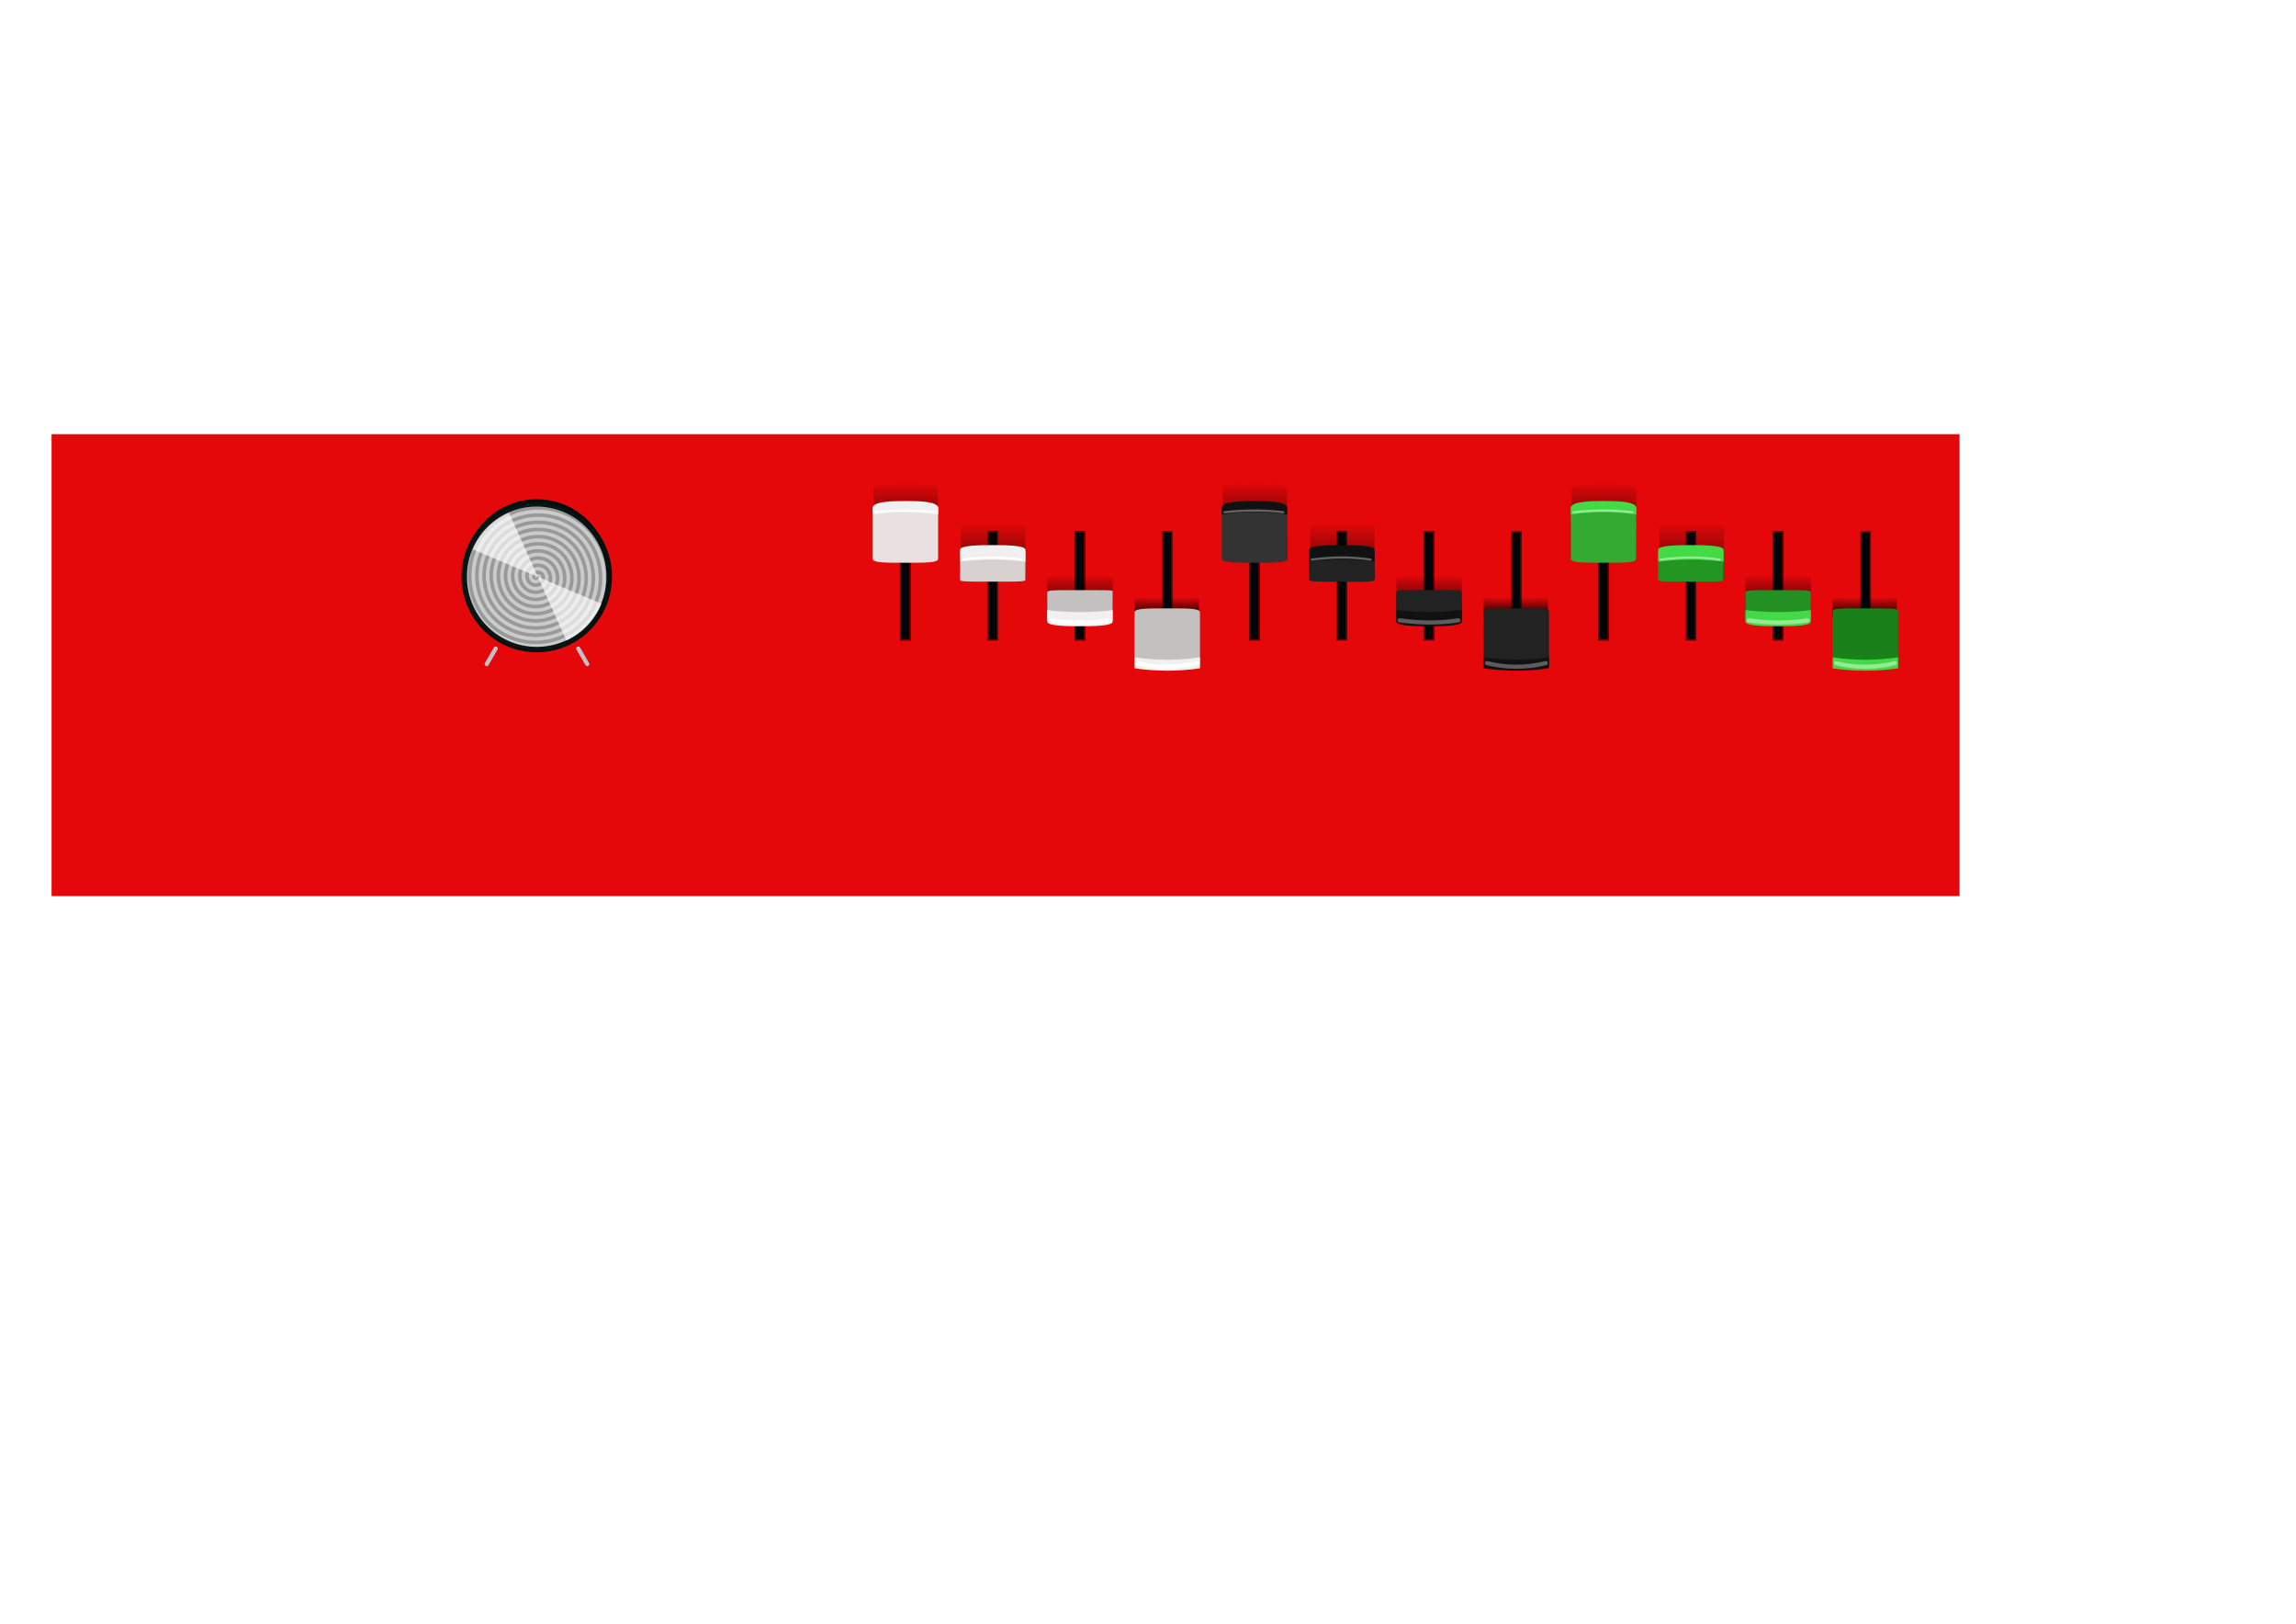 <?xml version="1.0" encoding="UTF-8" standalone="no"?>
<!-- Created with Inkscape (http://www.inkscape.org/) -->

<svg
   xmlns:dc="http://purl.org/dc/elements/1.1/"
   xmlns:cc="http://creativecommons.org/ns#"
   xmlns:rdf="http://www.w3.org/1999/02/22-rdf-syntax-ns#"
   xmlns:svg="http://www.w3.org/2000/svg"
   xmlns="http://www.w3.org/2000/svg"
   xmlns:xlink="http://www.w3.org/1999/xlink"
   xmlns:sodipodi="http://sodipodi.sourceforge.net/DTD/sodipodi-0.dtd"
   xmlns:inkscape="http://www.inkscape.org/namespaces/inkscape"
   width="1052.362"
   height="744.094"
   id="svg2"
   version="1.1"
   inkscape:version="0.47pre4 r22446"
   sodipodi:docname="yc20-ui.svg"
   style="display:inline">
  <defs
     id="defs4">
    <linearGradient
       id="linearGradient5118">
      <stop
         id="stop5120"
         offset="0"
         style="stop-color:#000000;stop-opacity:0;" />
      <stop
         id="stop5122"
         offset="1"
         style="stop-color:#000000;stop-opacity:1;" />
    </linearGradient>
    <linearGradient
       id="linearGradient5064">
      <stop
         id="stop5066"
         offset="0"
         style="stop-color:#000000;stop-opacity:1;" />
      <stop
         style="stop-color:#000000;stop-opacity:0.498;"
         offset="0.25"
         id="stop5070" />
      <stop
         id="stop5068"
         offset="1"
         style="stop-color:#000000;stop-opacity:0;" />
    </linearGradient>
    <linearGradient
       inkscape:collect="always"
       id="linearGradient4926">
      <stop
         style="stop-color:#000000;stop-opacity:1;"
         offset="0"
         id="stop4928" />
      <stop
         style="stop-color:#000000;stop-opacity:0;"
         offset="1"
         id="stop4930" />
    </linearGradient>
    <linearGradient
       inkscape:collect="always"
       id="linearGradient4918">
      <stop
         style="stop-color:#000000;stop-opacity:0"
         offset="0"
         id="stop4920" />
      <stop
         style="stop-color:#000000;stop-opacity:0;"
         offset="1"
         id="stop4922" />
    </linearGradient>
    <inkscape:perspective
       sodipodi:type="inkscape:persp3d"
       inkscape:vp_x="0 : 526.18109 : 1"
       inkscape:vp_y="0 : 1000 : 0"
       inkscape:vp_z="744.09448 : 526.18109 : 1"
       inkscape:persp3d-origin="372.04724 : 350.78739 : 1"
       id="perspective10" />
    <inkscape:perspective
       id="perspective3743"
       inkscape:persp3d-origin="0.5 : 0.33333333 : 1"
       inkscape:vp_z="1 : 0.5 : 1"
       inkscape:vp_y="0 : 1000 : 0"
       inkscape:vp_x="0 : 0.5 : 1"
       sodipodi:type="inkscape:persp3d" />
    <inkscape:perspective
       id="perspective3770"
       inkscape:persp3d-origin="0.5 : 0.33333333 : 1"
       inkscape:vp_z="1 : 0.5 : 1"
       inkscape:vp_y="0 : 1000 : 0"
       inkscape:vp_x="0 : 0.5 : 1"
       sodipodi:type="inkscape:persp3d" />
    <inkscape:perspective
       id="perspective3824"
       inkscape:persp3d-origin="0.5 : 0.33333333 : 1"
       inkscape:vp_z="1 : 0.5 : 1"
       inkscape:vp_y="0 : 1000 : 0"
       inkscape:vp_x="0 : 0.5 : 1"
       sodipodi:type="inkscape:persp3d" />
    <inkscape:perspective
       id="perspective3866"
       inkscape:persp3d-origin="0.5 : 0.33333333 : 1"
       inkscape:vp_z="1 : 0.5 : 1"
       inkscape:vp_y="0 : 1000 : 0"
       inkscape:vp_x="0 : 0.5 : 1"
       sodipodi:type="inkscape:persp3d" />
    <inkscape:perspective
       id="perspective3894"
       inkscape:persp3d-origin="0.5 : 0.33333333 : 1"
       inkscape:vp_z="1 : 0.5 : 1"
       inkscape:vp_y="0 : 1000 : 0"
       inkscape:vp_x="0 : 0.5 : 1"
       sodipodi:type="inkscape:persp3d" />
    <inkscape:perspective
       id="perspective3654"
       inkscape:persp3d-origin="0.5 : 0.33333333 : 1"
       inkscape:vp_z="1 : 0.5 : 1"
       inkscape:vp_y="0 : 1000 : 0"
       inkscape:vp_x="0 : 0.5 : 1"
       sodipodi:type="inkscape:persp3d" />
    <inkscape:perspective
       id="perspective3676"
       inkscape:persp3d-origin="0.5 : 0.33333333 : 1"
       inkscape:vp_z="1 : 0.5 : 1"
       inkscape:vp_y="0 : 1000 : 0"
       inkscape:vp_x="0 : 0.5 : 1"
       sodipodi:type="inkscape:persp3d" />
    <inkscape:perspective
       id="perspective3698"
       inkscape:persp3d-origin="0.5 : 0.33333333 : 1"
       inkscape:vp_z="1 : 0.5 : 1"
       inkscape:vp_y="0 : 1000 : 0"
       inkscape:vp_x="0 : 0.5 : 1"
       sodipodi:type="inkscape:persp3d" />
    <inkscape:perspective
       id="perspective3726"
       inkscape:persp3d-origin="0.5 : 0.33333333 : 1"
       inkscape:vp_z="1 : 0.5 : 1"
       inkscape:vp_y="0 : 1000 : 0"
       inkscape:vp_x="0 : 0.5 : 1"
       sodipodi:type="inkscape:persp3d" />
    <inkscape:perspective
       id="perspective3795"
       inkscape:persp3d-origin="0.5 : 0.33333333 : 1"
       inkscape:vp_z="1 : 0.5 : 1"
       inkscape:vp_y="0 : 1000 : 0"
       inkscape:vp_x="0 : 0.5 : 1"
       sodipodi:type="inkscape:persp3d" />
    <inkscape:perspective
       id="perspective3865"
       inkscape:persp3d-origin="0.5 : 0.33333333 : 1"
       inkscape:vp_z="1 : 0.5 : 1"
       inkscape:vp_y="0 : 1000 : 0"
       inkscape:vp_x="0 : 0.5 : 1"
       sodipodi:type="inkscape:persp3d" />
    <inkscape:perspective
       id="perspective3934"
       inkscape:persp3d-origin="0.5 : 0.33333333 : 1"
       inkscape:vp_z="1 : 0.5 : 1"
       inkscape:vp_y="0 : 1000 : 0"
       inkscape:vp_x="0 : 0.5 : 1"
       sodipodi:type="inkscape:persp3d" />
    <inkscape:perspective
       id="perspective4044"
       inkscape:persp3d-origin="0.5 : 0.33333333 : 1"
       inkscape:vp_z="1 : 0.5 : 1"
       inkscape:vp_y="0 : 1000 : 0"
       inkscape:vp_x="0 : 0.5 : 1"
       sodipodi:type="inkscape:persp3d" />
    <inkscape:perspective
       id="perspective4091"
       inkscape:persp3d-origin="0.5 : 0.33333333 : 1"
       inkscape:vp_z="1 : 0.5 : 1"
       inkscape:vp_y="0 : 1000 : 0"
       inkscape:vp_x="0 : 0.5 : 1"
       sodipodi:type="inkscape:persp3d" />
    <inkscape:perspective
       id="perspective4143"
       inkscape:persp3d-origin="0.5 : 0.33333333 : 1"
       inkscape:vp_z="1 : 0.5 : 1"
       inkscape:vp_y="0 : 1000 : 0"
       inkscape:vp_x="0 : 0.5 : 1"
       sodipodi:type="inkscape:persp3d" />
    <inkscape:perspective
       id="perspective4165"
       inkscape:persp3d-origin="0.5 : 0.33333333 : 1"
       inkscape:vp_z="1 : 0.5 : 1"
       inkscape:vp_y="0 : 1000 : 0"
       inkscape:vp_x="0 : 0.5 : 1"
       sodipodi:type="inkscape:persp3d" />
    <inkscape:perspective
       id="perspective4187"
       inkscape:persp3d-origin="0.5 : 0.33333333 : 1"
       inkscape:vp_z="1 : 0.5 : 1"
       inkscape:vp_y="0 : 1000 : 0"
       inkscape:vp_x="0 : 0.5 : 1"
       sodipodi:type="inkscape:persp3d" />
    <inkscape:perspective
       id="perspective4209"
       inkscape:persp3d-origin="0.5 : 0.33333333 : 1"
       inkscape:vp_z="1 : 0.5 : 1"
       inkscape:vp_y="0 : 1000 : 0"
       inkscape:vp_x="0 : 0.5 : 1"
       sodipodi:type="inkscape:persp3d" />
    <inkscape:perspective
       id="perspective4233"
       inkscape:persp3d-origin="0.5 : 0.33333333 : 1"
       inkscape:vp_z="1 : 0.5 : 1"
       inkscape:vp_y="0 : 1000 : 0"
       inkscape:vp_x="0 : 0.5 : 1"
       sodipodi:type="inkscape:persp3d" />
    <inkscape:perspective
       id="perspective4255"
       inkscape:persp3d-origin="0.5 : 0.33333333 : 1"
       inkscape:vp_z="1 : 0.5 : 1"
       inkscape:vp_y="0 : 1000 : 0"
       inkscape:vp_x="0 : 0.5 : 1"
       sodipodi:type="inkscape:persp3d" />
    <inkscape:perspective
       id="perspective4277"
       inkscape:persp3d-origin="0.5 : 0.33333333 : 1"
       inkscape:vp_z="1 : 0.5 : 1"
       inkscape:vp_y="0 : 1000 : 0"
       inkscape:vp_x="0 : 0.5 : 1"
       sodipodi:type="inkscape:persp3d" />
    <inkscape:perspective
       id="perspective4299"
       inkscape:persp3d-origin="0.5 : 0.33333333 : 1"
       inkscape:vp_z="1 : 0.5 : 1"
       inkscape:vp_y="0 : 1000 : 0"
       inkscape:vp_x="0 : 0.5 : 1"
       sodipodi:type="inkscape:persp3d" />
    <inkscape:perspective
       id="perspective4321"
       inkscape:persp3d-origin="0.5 : 0.33333333 : 1"
       inkscape:vp_z="1 : 0.5 : 1"
       inkscape:vp_y="0 : 1000 : 0"
       inkscape:vp_x="0 : 0.5 : 1"
       sodipodi:type="inkscape:persp3d" />
    <inkscape:perspective
       id="perspective4343"
       inkscape:persp3d-origin="0.5 : 0.33333333 : 1"
       inkscape:vp_z="1 : 0.5 : 1"
       inkscape:vp_y="0 : 1000 : 0"
       inkscape:vp_x="0 : 0.5 : 1"
       sodipodi:type="inkscape:persp3d" />
    <inkscape:perspective
       id="perspective4365"
       inkscape:persp3d-origin="0.5 : 0.33333333 : 1"
       inkscape:vp_z="1 : 0.5 : 1"
       inkscape:vp_y="0 : 1000 : 0"
       inkscape:vp_x="0 : 0.5 : 1"
       sodipodi:type="inkscape:persp3d" />
    <inkscape:perspective
       id="perspective4387"
       inkscape:persp3d-origin="0.5 : 0.33333333 : 1"
       inkscape:vp_z="1 : 0.5 : 1"
       inkscape:vp_y="0 : 1000 : 0"
       inkscape:vp_x="0 : 0.5 : 1"
       sodipodi:type="inkscape:persp3d" />
    <filter
       inkscape:collect="always"
       id="filter3706"
       color-interpolation-filters="sRGB">
      <feGaussianBlur
         inkscape:collect="always"
         stdDeviation="2.315"
         id="feGaussianBlur3708" />
    </filter>
    <inkscape:perspective
       id="perspective3718"
       inkscape:persp3d-origin="0.5 : 0.33333333 : 1"
       inkscape:vp_z="1 : 0.5 : 1"
       inkscape:vp_y="0 : 1000 : 0"
       inkscape:vp_x="0 : 0.5 : 1"
       sodipodi:type="inkscape:persp3d" />
    <clipPath
       clipPathUnits="userSpaceOnUse"
       id="clipPath3740">
      <path
         transform="matrix(0.962,0,0,0.945,-25.869,-20.599)"
         d="m 323.571,305.932 a 36.786,37.448 0 1 1 -73.571,0 36.786,37.448 0 1 1 73.571,0 z"
         sodipodi:ry="37.447857"
         sodipodi:rx="36.785713"
         sodipodi:cy="305.93234"
         sodipodi:cx="286.78571"
         id="path3742"
         style="fill:#cccbcb;fill-opacity:1;stroke:none;display:inline"
         sodipodi:type="arc" />
    </clipPath>
    <inkscape:perspective
       id="perspective4893"
       inkscape:persp3d-origin="0.5 : 0.33333333 : 1"
       inkscape:vp_z="1 : 0.5 : 1"
       inkscape:vp_y="0 : 1000 : 0"
       inkscape:vp_x="0 : 0.5 : 1"
       sodipodi:type="inkscape:persp3d" />
    <linearGradient
       inkscape:collect="always"
       xlink:href="#linearGradient4918"
       id="linearGradient4924"
       x1="407.96"
       y1="258.388"
       x2="416.863"
       y2="229.094"
       gradientUnits="userSpaceOnUse" />
    <linearGradient
       inkscape:collect="always"
       xlink:href="#linearGradient4926"
       id="linearGradient4932"
       x1="407.96"
       y1="258.388"
       x2="416.863"
       y2="229.094"
       gradientUnits="userSpaceOnUse" />
    <inkscape:perspective
       id="perspective4956"
       inkscape:persp3d-origin="0.5 : 0.33333333 : 1"
       inkscape:vp_z="1 : 0.5 : 1"
       inkscape:vp_y="0 : 1000 : 0"
       inkscape:vp_x="0 : 0.5 : 1"
       sodipodi:type="inkscape:persp3d" />
    <linearGradient
       inkscape:collect="always"
       xlink:href="#linearGradient4936-8"
       id="linearGradient4944-9"
       x1="415"
       y1="257.075"
       x2="415"
       y2="223.849"
       gradientUnits="userSpaceOnUse" />
    <linearGradient
       inkscape:collect="always"
       id="linearGradient4936-8">
      <stop
         style="stop-color:#000000;stop-opacity:1;"
         offset="0"
         id="stop4938-6" />
      <stop
         style="stop-color:#000000;stop-opacity:0;"
         offset="1"
         id="stop4940-9" />
    </linearGradient>
    <inkscape:perspective
       id="perspective4996"
       inkscape:persp3d-origin="0.5 : 0.33333333 : 1"
       inkscape:vp_z="1 : 0.5 : 1"
       inkscape:vp_y="0 : 1000 : 0"
       inkscape:vp_x="0 : 0.5 : 1"
       sodipodi:type="inkscape:persp3d" />
    <linearGradient
       gradientTransform="matrix(1.001,0,0,0.749,39.357,71.765)"
       y2="223.849"
       x2="415"
       y1="257.075"
       x1="415"
       gradientUnits="userSpaceOnUse"
       id="linearGradient4965-1"
       xlink:href="#linearGradient4936-8-2"
       inkscape:collect="always" />
    <linearGradient
       inkscape:collect="always"
       id="linearGradient4936-8-2">
      <stop
         style="stop-color:#000000;stop-opacity:1;"
         offset="0"
         id="stop4938-6-6" />
      <stop
         style="stop-color:#000000;stop-opacity:0;"
         offset="1"
         id="stop4940-9-6" />
    </linearGradient>
    <inkscape:perspective
       id="perspective5034"
       inkscape:persp3d-origin="0.5 : 0.33333333 : 1"
       inkscape:vp_z="1 : 0.5 : 1"
       inkscape:vp_y="0 : 1000 : 0"
       inkscape:vp_x="0 : 0.5 : 1"
       sodipodi:type="inkscape:persp3d" />
    <linearGradient
       y2="223.849"
       x2="415"
       y1="257.075"
       x1="415"
       gradientTransform="matrix(1.001,0,0,0.563,79.382,139.067)"
       gradientUnits="userSpaceOnUse"
       id="linearGradient5005-0"
       xlink:href="#linearGradient4936-8-2-1"
       inkscape:collect="always" />
    <linearGradient
       inkscape:collect="always"
       id="linearGradient4936-8-2-1">
      <stop
         style="stop-color:#000000;stop-opacity:1;"
         offset="0"
         id="stop4938-6-6-1" />
      <stop
         style="stop-color:#000000;stop-opacity:0;"
         offset="1"
         id="stop4940-9-6-2" />
    </linearGradient>
    <linearGradient
       y2="223.849"
       x2="415"
       y1="257.075"
       x1="415"
       gradientTransform="matrix(1,0,0,0.563,120,148.073)"
       gradientUnits="userSpaceOnUse"
       id="linearGradient5043"
       xlink:href="#linearGradient4936-8-2-1"
       inkscape:collect="always" />
    <inkscape:perspective
       id="perspective5088"
       inkscape:persp3d-origin="0.5 : 0.33333333 : 1"
       inkscape:vp_z="1 : 0.5 : 1"
       inkscape:vp_y="0 : 1000 : 0"
       inkscape:vp_x="0 : 0.5 : 1"
       sodipodi:type="inkscape:persp3d" />
    <linearGradient
       inkscape:collect="always"
       xlink:href="#linearGradient4936-1"
       id="linearGradient4944-6"
       x1="415"
       y1="257.075"
       x2="415"
       y2="223.849"
       gradientUnits="userSpaceOnUse"
       gradientTransform="matrix(1,0,0,1.075,0,-19.343)" />
    <linearGradient
       inkscape:collect="always"
       id="linearGradient4936-1">
      <stop
         style="stop-color:#000000;stop-opacity:1;"
         offset="0"
         id="stop4938-2" />
      <stop
         style="stop-color:#000000;stop-opacity:0;"
         offset="1"
         id="stop4940-8" />
    </linearGradient>
    <linearGradient
       y2="240.462"
       x2="415"
       y1="240.462"
       x1="431"
       gradientTransform="matrix(1,0,0,1.075,0,-19.343)"
       gradientUnits="userSpaceOnUse"
       id="linearGradient5097"
       xlink:href="#linearGradient5118"
       inkscape:collect="always"
       spreadMethod="reflect" />
    <linearGradient
       inkscape:collect="always"
       xlink:href="#linearGradient5118"
       id="linearGradient5138"
       gradientUnits="userSpaceOnUse"
       gradientTransform="matrix(1,0,0,1.075,-35.179,-9.432)"
       spreadMethod="reflect"
       x1="431"
       y1="240.462"
       x2="415"
       y2="240.462" />
    <filter
       inkscape:collect="always"
       id="filter5222">
      <feGaussianBlur
         inkscape:collect="always"
         stdDeviation="0.426"
         id="feGaussianBlur5224" />
    </filter>
    <inkscape:perspective
       id="perspective5234"
       inkscape:persp3d-origin="0.5 : 0.33333333 : 1"
       inkscape:vp_z="1 : 0.5 : 1"
       inkscape:vp_y="0 : 1000 : 0"
       inkscape:vp_x="0 : 0.5 : 1"
       sodipodi:type="inkscape:persp3d" />
    <linearGradient
       inkscape:collect="always"
       xlink:href="#linearGradient4936-5"
       id="linearGradient4944-1"
       x1="415"
       y1="257.075"
       x2="415"
       y2="223.849"
       gradientUnits="userSpaceOnUse"
       gradientTransform="matrix(1,0,0,1.075,0,-19.343)" />
    <linearGradient
       inkscape:collect="always"
       id="linearGradient4936-5">
      <stop
         style="stop-color:#000000;stop-opacity:1;"
         offset="0"
         id="stop4938-27" />
      <stop
         style="stop-color:#000000;stop-opacity:0;"
         offset="1"
         id="stop4940-83" />
    </linearGradient>
    <filter
       color-interpolation-filters="sRGB"
       inkscape:collect="always"
       id="filter5210-6">
      <feGaussianBlur
         inkscape:collect="always"
         stdDeviation="0.575"
         id="feGaussianBlur5212-3" />
    </filter>
    <linearGradient
       gradientTransform="matrix(1,0,0,0.749,200,71.765)"
       y2="223.849"
       x2="415"
       y1="257.075"
       x1="415"
       gradientUnits="userSpaceOnUse"
       id="linearGradient4965-13"
       xlink:href="#linearGradient5064-2"
       inkscape:collect="always" />
    <linearGradient
       id="linearGradient5064-2">
      <stop
         id="stop5066-0"
         offset="0"
         style="stop-color:#000000;stop-opacity:1;" />
      <stop
         style="stop-color:#000000;stop-opacity:0.498;"
         offset="0.25"
         id="stop5070-2" />
      <stop
         id="stop5068-4"
         offset="1"
         style="stop-color:#000000;stop-opacity:0;" />
    </linearGradient>
    <filter
       color-interpolation-filters="sRGB"
       inkscape:collect="always"
       id="filter5214-4">
      <feGaussianBlur
         inkscape:collect="always"
         stdDeviation="0.48"
         id="feGaussianBlur5216-3" />
    </filter>
    <linearGradient
       y2="223.849"
       x2="415"
       y1="257.075"
       x1="415"
       gradientTransform="matrix(1,0,0,0.563,240,139.067)"
       gradientUnits="userSpaceOnUse"
       id="linearGradient5005-1"
       xlink:href="#linearGradient4936-8-2-12"
       inkscape:collect="always" />
    <linearGradient
       inkscape:collect="always"
       id="linearGradient4936-8-2-12">
      <stop
         style="stop-color:#000000;stop-opacity:1;"
         offset="0"
         id="stop4938-6-6-3" />
      <stop
         style="stop-color:#000000;stop-opacity:0;"
         offset="1"
         id="stop4940-9-6-1" />
    </linearGradient>
    <filter
       color-interpolation-filters="sRGB"
       inkscape:collect="always"
       id="filter5218-0">
      <feGaussianBlur
         inkscape:collect="always"
         stdDeviation="0.426"
         id="feGaussianBlur5220-4" />
    </filter>
    <linearGradient
       y2="223.849"
       x2="415"
       y1="257.075"
       x1="415"
       gradientTransform="matrix(1,0,0,0.563,280,148.073)"
       gradientUnits="userSpaceOnUse"
       id="linearGradient5043-2"
       xlink:href="#linearGradient4936-8-2-1-7"
       inkscape:collect="always" />
    <linearGradient
       inkscape:collect="always"
       id="linearGradient4936-8-2-1-7">
      <stop
         style="stop-color:#000000;stop-opacity:1;"
         offset="0"
         id="stop4938-6-6-1-7" />
      <stop
         style="stop-color:#000000;stop-opacity:0;"
         offset="1"
         id="stop4940-9-6-2-4" />
    </linearGradient>
    <filter
       color-interpolation-filters="sRGB"
       inkscape:collect="always"
       id="filter5222-4">
      <feGaussianBlur
         inkscape:collect="always"
         stdDeviation="0.426"
         id="feGaussianBlur5224-9" />
    </filter>
    <linearGradient
       y2="223.849"
       x2="415"
       y1="257.075"
       x1="415"
       gradientTransform="matrix(1,0,0,1.075,160,-19.343)"
       gradientUnits="userSpaceOnUse"
       id="linearGradient5267"
       xlink:href="#linearGradient4936-5"
       inkscape:collect="always" />
    <inkscape:perspective
       id="perspective5344"
       inkscape:persp3d-origin="0.5 : 0.33333333 : 1"
       inkscape:vp_z="1 : 0.5 : 1"
       inkscape:vp_y="0 : 1000 : 0"
       inkscape:vp_x="0 : 0.5 : 1"
       sodipodi:type="inkscape:persp3d" />
    <linearGradient
       id="linearGradient5064-7">
      <stop
         id="stop5066-8"
         offset="0"
         style="stop-color:#000000;stop-opacity:1;" />
      <stop
         style="stop-color:#000000;stop-opacity:0.498;"
         offset="0.25"
         id="stop5070-0" />
      <stop
         id="stop5068-47"
         offset="1"
         style="stop-color:#000000;stop-opacity:0;" />
    </linearGradient>
    <linearGradient
       inkscape:collect="always"
       xlink:href="#linearGradient4936-7"
       id="linearGradient4944-8"
       x1="415"
       y1="257.075"
       x2="415"
       y2="223.849"
       gradientUnits="userSpaceOnUse"
       gradientTransform="matrix(1,0,0,1.075,0,-19.343)" />
    <linearGradient
       inkscape:collect="always"
       id="linearGradient4936-7">
      <stop
         style="stop-color:#000000;stop-opacity:1;"
         offset="0"
         id="stop4938-7" />
      <stop
         style="stop-color:#000000;stop-opacity:0;"
         offset="1"
         id="stop4940-7" />
    </linearGradient>
    <inkscape:perspective
       id="perspective5465"
       inkscape:persp3d-origin="0.5 : 0.33333333 : 1"
       inkscape:vp_z="1 : 0.5 : 1"
       inkscape:vp_y="0 : 1000 : 0"
       inkscape:vp_x="0 : 0.5 : 1"
       sodipodi:type="inkscape:persp3d" />
    <linearGradient
       y2="223.849"
       x2="415"
       y1="257.075"
       x1="415"
       gradientTransform="matrix(1,0,0,0.563,440,148.073)"
       gradientUnits="userSpaceOnUse"
       id="linearGradient5043-2-8"
       xlink:href="#linearGradient4936-8-2-1-7-0"
       inkscape:collect="always" />
    <linearGradient
       inkscape:collect="always"
       id="linearGradient4936-8-2-1-7-0">
      <stop
         style="stop-color:#000000;stop-opacity:1;"
         offset="0"
         id="stop4938-6-6-1-7-9" />
      <stop
         style="stop-color:#000000;stop-opacity:0;"
         offset="1"
         id="stop4940-9-6-2-4-4" />
    </linearGradient>
    <filter
       color-interpolation-filters="sRGB"
       inkscape:collect="always"
       id="filter5222-4-6">
      <feGaussianBlur
         inkscape:collect="always"
         stdDeviation="0.426"
         id="feGaussianBlur5224-9-7" />
    </filter>
    <linearGradient
       y2="223.849"
       x2="415"
       y1="257.075"
       x1="415"
       gradientTransform="matrix(1,0,0,0.563,400,139.067)"
       gradientUnits="userSpaceOnUse"
       id="linearGradient5005-1-4"
       xlink:href="#linearGradient4936-8-2-12-0"
       inkscape:collect="always" />
    <linearGradient
       inkscape:collect="always"
       id="linearGradient4936-8-2-12-0">
      <stop
         style="stop-color:#000000;stop-opacity:1;"
         offset="0"
         id="stop4938-6-6-3-8" />
      <stop
         style="stop-color:#000000;stop-opacity:0;"
         offset="1"
         id="stop4940-9-6-1-6" />
    </linearGradient>
    <filter
       color-interpolation-filters="sRGB"
       inkscape:collect="always"
       id="filter5218-0-0">
      <feGaussianBlur
         inkscape:collect="always"
         stdDeviation="0.426"
         id="feGaussianBlur5220-4-1" />
    </filter>
    <linearGradient
       gradientTransform="matrix(1,0,0,0.749,360,71.765)"
       y2="223.849"
       x2="415"
       y1="257.075"
       x1="415"
       gradientUnits="userSpaceOnUse"
       id="linearGradient4965-13-9"
       xlink:href="#linearGradient5064-2-4"
       inkscape:collect="always" />
    <linearGradient
       id="linearGradient5064-2-4">
      <stop
         id="stop5066-0-7"
         offset="0"
         style="stop-color:#000000;stop-opacity:1;" />
      <stop
         style="stop-color:#000000;stop-opacity:0.498;"
         offset="0.25"
         id="stop5070-2-8" />
      <stop
         id="stop5068-4-8"
         offset="1"
         style="stop-color:#000000;stop-opacity:0;" />
    </linearGradient>
    <filter
       color-interpolation-filters="sRGB"
       inkscape:collect="always"
       id="filter5214-4-8">
      <feGaussianBlur
         inkscape:collect="always"
         stdDeviation="0.48"
         id="feGaussianBlur5216-3-3" />
    </filter>
    <linearGradient
       y2="223.849"
       x2="415"
       y1="257.075"
       x1="415"
       gradientTransform="matrix(1,0,0,1.075,160,-19.343)"
       gradientUnits="userSpaceOnUse"
       id="linearGradient5267-0"
       xlink:href="#linearGradient4936-5-8"
       inkscape:collect="always" />
    <linearGradient
       inkscape:collect="always"
       id="linearGradient4936-5-8">
      <stop
         style="stop-color:#000000;stop-opacity:1;"
         offset="0"
         id="stop4938-27-2" />
      <stop
         style="stop-color:#000000;stop-opacity:0;"
         offset="1"
         id="stop4940-83-5" />
    </linearGradient>
    <filter
       color-interpolation-filters="sRGB"
       inkscape:collect="always"
       id="filter5210-6-5">
      <feGaussianBlur
         inkscape:collect="always"
         stdDeviation="0.575"
         id="feGaussianBlur5212-3-9" />
    </filter>
    <linearGradient
       y2="223.849"
       x2="415"
       y1="257.075"
       x1="415"
       gradientTransform="matrix(1,0,0,1.075,-398.62,-239.331)"
       gradientUnits="userSpaceOnUse"
       id="linearGradient5498"
       xlink:href="#linearGradient4936-5-8"
       inkscape:collect="always" />
    <linearGradient
       inkscape:collect="always"
       xlink:href="#linearGradient4936-5-8"
       id="linearGradient5634"
       gradientUnits="userSpaceOnUse"
       gradientTransform="matrix(1,0,0,1.075,320,-19.343)"
       x1="415"
       y1="257.075"
       x2="415"
       y2="223.849" />
    <inkscape:perspective
       id="perspective5644"
       inkscape:persp3d-origin="0.5 : 0.33333333 : 1"
       inkscape:vp_z="1 : 0.5 : 1"
       inkscape:vp_y="0 : 1000 : 0"
       inkscape:vp_x="0 : 0.5 : 1"
       sodipodi:type="inkscape:persp3d" />
    <inkscape:perspective
       id="perspective5644-5"
       inkscape:persp3d-origin="0.5 : 0.33333333 : 1"
       inkscape:vp_z="1 : 0.5 : 1"
       inkscape:vp_y="0 : 1000 : 0"
       inkscape:vp_x="0 : 0.5 : 1"
       sodipodi:type="inkscape:persp3d" />
    <filter
       inkscape:collect="always"
       id="filter5695">
      <feGaussianBlur
         inkscape:collect="always"
         stdDeviation="1.758"
         id="feGaussianBlur5697" />
    </filter>
    <inkscape:perspective
       id="perspective3120"
       inkscape:persp3d-origin="0.5 : 0.33333333 : 1"
       inkscape:vp_z="1 : 0.5 : 1"
       inkscape:vp_y="0 : 1000 : 0"
       inkscape:vp_x="0 : 0.5 : 1"
       sodipodi:type="inkscape:persp3d" />
    <linearGradient
       y2="223.849"
       x2="415"
       y1="257.075"
       x1="415"
       gradientTransform="matrix(1,0,0,0.563,80,139.067)"
       gradientUnits="userSpaceOnUse"
       id="linearGradient5005-01"
       xlink:href="#linearGradient4936-8-2-01"
       inkscape:collect="always" />
    <linearGradient
       inkscape:collect="always"
       id="linearGradient4936-8-2-01">
      <stop
         style="stop-color:#000000;stop-opacity:1;"
         offset="0"
         id="stop4938-6-6-37" />
      <stop
         style="stop-color:#000000;stop-opacity:0;"
         offset="1"
         id="stop4940-9-6-7" />
    </linearGradient>
    <filter
       color-interpolation-filters="sRGB"
       inkscape:collect="always"
       id="filter5218-2">
      <feGaussianBlur
         inkscape:collect="always"
         stdDeviation="0.426"
         id="feGaussianBlur5220-6" />
    </filter>
    <linearGradient
       y2="223.849"
       x2="415"
       y1="257.075"
       x1="415"
       gradientTransform="matrix(1,0,0,0.563,80,139.067)"
       gradientUnits="userSpaceOnUse"
       id="linearGradient3131"
       xlink:href="#linearGradient4936-8-2-01"
       inkscape:collect="always" />
    <inkscape:perspective
       id="perspective3164"
       inkscape:persp3d-origin="0.5 : 0.33333333 : 1"
       inkscape:vp_z="1 : 0.5 : 1"
       inkscape:vp_y="0 : 1000 : 0"
       inkscape:vp_x="0 : 0.5 : 1"
       sodipodi:type="inkscape:persp3d" />
    <linearGradient
       gradientTransform="matrix(1,0,0,0.749,40,71.765)"
       y2="223.849"
       x2="415"
       y1="257.075"
       x1="415"
       gradientUnits="userSpaceOnUse"
       id="linearGradient4965-4"
       xlink:href="#linearGradient5064-4"
       inkscape:collect="always" />
    <linearGradient
       id="linearGradient5064-4">
      <stop
         id="stop5066-3"
         offset="0"
         style="stop-color:#000000;stop-opacity:1;" />
      <stop
         style="stop-color:#000000;stop-opacity:0.498;"
         offset="0.25"
         id="stop5070-9" />
      <stop
         id="stop5068-7"
         offset="1"
         style="stop-color:#000000;stop-opacity:0;" />
    </linearGradient>
    <filter
       color-interpolation-filters="sRGB"
       inkscape:collect="always"
       id="filter5214-2">
      <feGaussianBlur
         inkscape:collect="always"
         stdDeviation="0.48"
         id="feGaussianBlur5216-5" />
    </filter>
    <linearGradient
       y2="223.849"
       x2="415"
       y1="257.075"
       x1="415"
       gradientTransform="matrix(1,0,0,0.749,40,71.765)"
       gradientUnits="userSpaceOnUse"
       id="linearGradient3176"
       xlink:href="#linearGradient5064-4"
       inkscape:collect="always" />
    <inkscape:perspective
       id="perspective3211"
       inkscape:persp3d-origin="0.5 : 0.33333333 : 1"
       inkscape:vp_z="1 : 0.5 : 1"
       inkscape:vp_y="0 : 1000 : 0"
       inkscape:vp_x="0 : 0.5 : 1"
       sodipodi:type="inkscape:persp3d" />
    <linearGradient
       inkscape:collect="always"
       xlink:href="#linearGradient4936-4"
       id="linearGradient4944-0"
       x1="415"
       y1="257.075"
       x2="415"
       y2="223.849"
       gradientUnits="userSpaceOnUse"
       gradientTransform="matrix(1,0,0,1.075,0,-19.343)" />
    <linearGradient
       inkscape:collect="always"
       id="linearGradient4936-4">
      <stop
         style="stop-color:#000000;stop-opacity:1;"
         offset="0"
         id="stop4938-1" />
      <stop
         style="stop-color:#000000;stop-opacity:0;"
         offset="1"
         id="stop4940-1" />
    </linearGradient>
    <filter
       color-interpolation-filters="sRGB"
       inkscape:collect="always"
       id="filter5210-3">
      <feGaussianBlur
         inkscape:collect="always"
         stdDeviation="0.575"
         id="feGaussianBlur5212-5" />
    </filter>
    <linearGradient
       y2="223.849"
       x2="415"
       y1="257.075"
       x1="415"
       gradientTransform="matrix(1,0,0,1.075,4.867246e-8,-19.343)"
       gradientUnits="userSpaceOnUse"
       id="linearGradient3222"
       xlink:href="#linearGradient4936-4"
       inkscape:collect="always" />
    <inkscape:perspective
       id="perspective3235"
       inkscape:persp3d-origin="0.5 : 0.33333333 : 1"
       inkscape:vp_z="1 : 0.5 : 1"
       inkscape:vp_y="0 : 1000 : 0"
       inkscape:vp_x="0 : 0.5 : 1"
       sodipodi:type="inkscape:persp3d" />
  </defs>
  <sodipodi:namedview
     id="base"
     pagecolor="#ffffff"
     bordercolor="#666666"
     borderopacity="1.0"
     inkscape:pageopacity="0.0"
     inkscape:pageshadow="2"
     inkscape:zoom="2.8"
     inkscape:cx="539.18235"
     inkscape:cy="470.89362"
     inkscape:document-units="px"
     inkscape:current-layer="layer1"
     showgrid="false"
     showguides="false"
     inkscape:guide-bbox="true"
     inkscape:window-width="1920"
     inkscape:window-height="1126"
     inkscape:window-x="0"
     inkscape:window-y="25"
     inkscape:window-maximized="1"
     inkscape:snap-global="true"
     inkscape:snap-object-midpoints="true"
     inkscape:snap-grids="true"
     inkscape:snap-to-guides="true"
     inkscape:snap-page="true">
    <sodipodi:guide
       orientation="0,1"
       position="500,500"
       id="guide3714" />
    <sodipodi:guide
       orientation="1,0"
       position="400,487.5"
       id="guide3716" />
    <sodipodi:guide
       orientation="1,0"
       position="560,361.429"
       id="guide3785" />
    <sodipodi:guide
       orientation="1,0"
       position="720,453.053"
       id="guide3855" />
    <sodipodi:guide
       orientation="0,1"
       position="610.353,451.223"
       id="guide4059" />
    <sodipodi:guide
       orientation="0,1"
       position="201.071,475.61"
       id="guide4061" />
    <sodipodi:guide
       orientation="1,0"
       position="250,451.223"
       id="guide4063" />
    <sodipodi:guide
       orientation="-0.866,0.5"
       position="250,475.61"
       id="guide4069" />
    <sodipodi:guide
       orientation="-0.866,-0.5"
       position="250,475.61"
       id="guide4071" />
    <sodipodi:guide
       orientation="0,1"
       position="297.143,438"
       id="guide4073" />
    <sodipodi:guide
       orientation="0,1"
       position="307.5,431.429"
       id="guide4075" />
    <sodipodi:guide
       orientation="0,1"
       position="416.562,514.483"
       id="guide4105" />
    <sodipodi:guide
       orientation="1,0"
       position="430,504.286"
       id="guide4107" />
    <sodipodi:guide
       orientation="0,1"
       position="382.5,436.223"
       id="guide4109" />
    <sodipodi:guide
       orientation="0,1"
       position="155,360"
       id="guide2934" />
    <sodipodi:guide
       orientation="0,1"
       position="407.597,518.208"
       id="guide4946" />
    <sodipodi:guide
       orientation="1,0"
       position="405,531.845"
       id="guide5074" />
    <sodipodi:guide
       orientation="1,0"
       position="431,525.406"
       id="guide5076" />
    <sodipodi:guide
       orientation="0,1"
       position="414.821,520.536"
       id="guide5140" />
    <sodipodi:guide
       orientation="0,1"
       position="396.201,488.072"
       id="guide3247" />
    <sodipodi:guide
       orientation="1,0"
       position="590,503.973"
       id="guide3249" />
    <sodipodi:guide
       orientation="1,0"
       position="750,527.047"
       id="guide3251" />
    <sodipodi:guide
       orientation="0,1"
       position="421.486,486.2"
       id="guide3253" />
    <sodipodi:guide
       orientation="1,0"
       position="440,469.342"
       id="guide3083" />
    <sodipodi:guide
       orientation="1,0"
       position="455,459.241"
       id="guide3085" />
    <sodipodi:guide
       orientation="1,0"
       position="470,469.468"
       id="guide3087" />
    <sodipodi:guide
       orientation="0,1"
       position="459.955,477.545"
       id="guide3089" />
    <sodipodi:guide
       orientation="0,1"
       position="460.357,478.839"
       id="guide3091" />
    <sodipodi:guide
       orientation="1,0"
       position="445,476.607"
       id="guide3093" />
    <sodipodi:guide
       orientation="1,0"
       position="465,476.317"
       id="guide3095" />
    <sodipodi:guide
       orientation="1,0"
       position="600,465.714"
       id="guide3097" />
    <sodipodi:guide
       orientation="1,0"
       position="615,459.643"
       id="guide3099" />
    <sodipodi:guide
       orientation="1,0"
       position="630,461.786"
       id="guide3101" />
    <sodipodi:guide
       orientation="1,0"
       position="760,463.029"
       id="guide3103" />
    <sodipodi:guide
       orientation="1,0"
       position="775,464.544"
       id="guide3105" />
    <sodipodi:guide
       orientation="1,0"
       position="790,464.67"
       id="guide3107" />
    <sodipodi:guide
       orientation="1,0"
       position="425,481.843"
       id="guide3109" />
    <sodipodi:guide
       orientation="1,0"
       position="565,481.964"
       id="guide3111" />
    <sodipodi:guide
       orientation="1,0"
       position="585,482.054"
       id="guide3113" />
    <sodipodi:guide
       orientation="1,0"
       position="725,488.072"
       id="guide3115" />
    <sodipodi:guide
       orientation="1,0"
       position="745,493.036"
       id="guide3117" />
    <sodipodi:guide
       orientation="1,0"
       position="480,465.996"
       id="guide3119" />
    <sodipodi:guide
       orientation="1,0"
       position="495,466.668"
       id="guide3121" />
    <sodipodi:guide
       orientation="1,0"
       position="510,464.733"
       id="guide3123" />
    <sodipodi:guide
       orientation="0,1"
       position="491.786,473.661"
       id="guide3125" />
    <sodipodi:guide
       orientation="0,1"
       position="488.348,472.188"
       id="guide3127" />
    <sodipodi:guide
       orientation="1,0"
       position="655,462.679"
       id="guide3129" />
    <sodipodi:guide
       orientation="1,0"
       position="640,461.429"
       id="guide3131" />
    <sodipodi:guide
       orientation="1,0"
       position="670,458.036"
       id="guide3133" />
    <sodipodi:guide
       orientation="1,0"
       position="800,467.196"
       id="guide3135" />
    <sodipodi:guide
       orientation="1,0"
       position="815,462.902"
       id="guide3137" />
    <sodipodi:guide
       orientation="1,0"
       position="830,469.279"
       id="guide3139" />
    <sodipodi:guide
       orientation="0,1"
       position="535.002,465.302"
       id="guide3141" />
    <sodipodi:guide
       orientation="0,1"
       position="553.69,463.43"
       id="guide3143" />
    <sodipodi:guide
       orientation="1,0"
       position="520,460.251"
       id="guide3145" />
    <sodipodi:guide
       orientation="1,0"
       position="525,458.483"
       id="guide3147" />
    <sodipodi:guide
       orientation="1,0"
       position="535,459.114"
       id="guide3149" />
    <sodipodi:guide
       orientation="1,0"
       position="545,455.137"
       id="guide3151" />
    <sodipodi:guide
       orientation="1,0"
       position="550,455.263"
       id="guide3153" />
    <sodipodi:guide
       orientation="1,0"
       position="680,456.084"
       id="guide3155" />
    <sodipodi:guide
       orientation="1,0"
       position="685,457.473"
       id="guide3157" />
    <sodipodi:guide
       orientation="1,0"
       position="695,456.336"
       id="guide3159" />
    <sodipodi:guide
       orientation="1,0"
       position="705,458.988"
       id="guide3161" />
    <sodipodi:guide
       orientation="1,0"
       position="710,455.453"
       id="guide3163" />
    <sodipodi:guide
       orientation="1,0"
       position="840,447.624"
       id="guide3165" />
    <sodipodi:guide
       orientation="1,0"
       position="845,444.467"
       id="guide3167" />
    <sodipodi:guide
       orientation="1,0"
       position="855,442.826"
       id="guide3169" />
    <sodipodi:guide
       orientation="1,0"
       position="865,444.846"
       id="guide3171" />
    <sodipodi:guide
       orientation="1,0"
       position="870,447.371"
       id="guide3173" />
    <sodipodi:guide
       orientation="1,0"
       position="415,505.322"
       id="guide3175" />
    <sodipodi:guide
       orientation="0,1"
       position="397.411,511.339"
       id="guide3177" />
    <sodipodi:guide
       orientation="1,0"
       position="410,515.491"
       id="guide3179" />
    <sodipodi:guide
       orientation="1,0"
       position="420,516.116"
       id="guide3181" />
    <sodipodi:guide
       orientation="1,0"
       position="575,505.322"
       id="guide3183" />
    <sodipodi:guide
       orientation="1,0"
       position="570,525.09"
       id="guide3185" />
    <sodipodi:guide
       orientation="1,0"
       position="580,525.532"
       id="guide3187" />
    <sodipodi:guide
       orientation="1,0"
       position="730,525.153"
       id="guide3189" />
    <sodipodi:guide
       orientation="1,0"
       position="735,526.479"
       id="guide3191" />
    <sodipodi:guide
       orientation="1,0"
       position="740,525.595"
       id="guide3193" />
    <sodipodi:guide
       orientation="0,1"
       position="456.778,494.28"
       id="guide3195" />
    <sodipodi:guide
       orientation="0,1"
       position="458.23,492.134"
       id="guide3197" />
    <sodipodi:guide
       orientation="1,0"
       position="450,506.781"
       id="guide3199" />
    <sodipodi:guide
       orientation="1,0"
       position="460,507.16"
       id="guide3201" />
    <sodipodi:guide
       orientation="1,0"
       position="610,506.696"
       id="guide3203" />
    <sodipodi:guide
       orientation="1,0"
       position="620,504.732"
       id="guide3205" />
    <sodipodi:guide
       orientation="1,0"
       position="770,508.214"
       id="guide3207" />
    <sodipodi:guide
       orientation="1,0"
       position="780,505.089"
       id="guide3209" />
    <sodipodi:guide
       orientation="0,1"
       position="495,457.094"
       id="guide3211" />
    <sodipodi:guide
       orientation="0,1"
       position="476.603,496.111"
       id="guide3213" />
    <sodipodi:guide
       orientation="0,1"
       position="512.716,459.24"
       id="guide3215" />
    <sodipodi:guide
       orientation="1,0"
       position="490,460.446"
       id="guide3217" />
    <sodipodi:guide
       orientation="1,0"
       position="650,461.072"
       id="guide3219" />
    <sodipodi:guide
       orientation="1,0"
       position="810,459.24"
       id="guide3221" />
    <sodipodi:guide
       orientation="1,0"
       position="850,453.18"
       id="guide3223" />
    <sodipodi:guide
       orientation="1,0"
       position="860,447.561"
       id="guide3225" />
    <sodipodi:guide
       orientation="1,0"
       position="690,446.25"
       id="guide3250" />
    <sodipodi:guide
       orientation="1,0"
       position="700,448.571"
       id="guide3252" />
    <sodipodi:guide
       orientation="1,0"
       position="530,447.624"
       id="guide3254" />
    <sodipodi:guide
       orientation="1,0"
       position="540,447.119"
       id="guide3256" />
  </sodipodi:namedview>
  <g
     inkscape:groupmode="layer"
     id="layer2"
     inkscape:label="Background"
     style="display:inline"
     sodipodi:insensitive="true">
    <rect
       style="fill:#e4080a;fill-opacity:1;stroke:#000000;stroke-width:0;stroke-linecap:butt;stroke-linejoin:miter;stroke-miterlimit:4;stroke-opacity:0.557;stroke-dasharray:none;stroke-dashoffset:0"
       id="rect2816"
       width="874.507"
       height="211.685"
       x="23.639"
       y="198.966" />
  </g>
  <g
     inkscape:groupmode="layer"
     id="layer11"
     inkscape:label="Shadows"
     sodipodi:insensitive="true">
    <path
       style="fill:url(#linearGradient5043);fill-opacity:1;stroke:none;display:inline;filter:url(#filter5222)"
       d="m 520,292.414 0,-17.274 c 11.508,-1.361 17.267,-1.686 30,0 l 0,17.544 -30,-0.27 z"
       id="path4934-1-8-5"
       sodipodi:nodetypes="ccccc"
       transform="matrix(0.984,0,0,0.488,8.348,139.873)" />
    <path
       style="fill:url(#linearGradient5267);fill-opacity:1;stroke:none;display:inline;filter:url(#filter5210-6)"
       d="m 560,256.558 0,-33 c 11.508,-2.602 17.267,-3.223 30,0 l 0,33.516 -30,-0.516 z"
       id="path4934-6"
       sodipodi:nodetypes="ccccc"
       transform="matrix(0.985,0,0,0.995,8.77,0.744)" />
    <path
       style="fill:url(#linearGradient4965-13);fill-opacity:1;stroke:none;display:inline;filter:url(#filter5214-4)"
       d="m 600,263.888 0,-22.993 c 11.508,-1.812 17.267,-2.244 30,0 l 0,23.352 -30,-0.36 z"
       id="path4934-1-4"
       sodipodi:nodetypes="ccccc"
       transform="matrix(0.985,0,0,1.046,9.516,-11.066)" />
    <path
       style="fill:url(#linearGradient5005-1);fill-opacity:1;stroke:none;display:inline;filter:url(#filter5218-0)"
       d="m 640,283.408 0,-17.274 c 11.508,-1.361 17.267,-1.686 30,0 l 0,17.544 -30,-0.27 z"
       id="path4934-1-8-2"
       sodipodi:nodetypes="ccccc"
       transform="matrix(1,0,0,1.085,0,-24.229)" />
    <path
       style="fill:url(#linearGradient5043-2);fill-opacity:1;stroke:none;display:inline;filter:url(#filter5222-4)"
       d="m 680,292.414 0,-17.274 c 11.508,-1.361 17.267,-1.686 30,0 l 0,17.544 -30,-0.27 z"
       id="path4934-1-8-5-3"
       sodipodi:nodetypes="ccccc"
       transform="matrix(0.984,0,0,0.488,10.844,139.873)" />
    <path
       style="fill:url(#linearGradient5634);fill-opacity:1;stroke:none;display:inline;filter:url(#filter5210-6-5)"
       d="m 720,256.558 0,-33 c 11.508,-2.602 17.267,-3.223 30,0 l 0,33.516 -30,-0.516 z"
       id="path4934-6-1"
       sodipodi:nodetypes="ccccc"
       transform="matrix(0.985,0,0,0.995,11.211,0.744)" />
    <path
       style="fill:url(#linearGradient4965-13-9);fill-opacity:1;stroke:none;display:inline;filter:url(#filter5214-4-8)"
       d="m 760,263.888 0,-22.993 c 11.508,-1.812 17.267,-2.244 30,0 l 0,23.352 -30,-0.36 z"
       id="path4934-1-4-6"
       sodipodi:nodetypes="ccccc"
       transform="matrix(0.985,0,0,1.046,11.991,-11.066)" />
    <path
       style="fill:url(#linearGradient5005-1-4);fill-opacity:1;stroke:none;display:inline;filter:url(#filter5218-0-0)"
       d="m 800,283.408 0,-17.274 c 11.508,-1.361 17.267,-1.686 30,0 l 0,17.544 -30,-0.27 z"
       id="path4934-1-8-2-1"
       sodipodi:nodetypes="ccccc"
       transform="matrix(1,0,0,1.085,0,-24.229)" />
    <path
       style="fill:url(#linearGradient5043-2-8);fill-opacity:1;stroke:none;display:inline;filter:url(#filter5222-4-6)"
       d="m 840,292.414 0,-17.274 c 11.508,-1.361 17.267,-1.686 30,0 l 0,17.544 -30,-0.27 z"
       id="path4934-1-8-5-3-2"
       sodipodi:nodetypes="ccccc"
       transform="matrix(0.984,0,0,0.488,13.34,139.873)" />
    <path
       sodipodi:type="arc"
       style="fill:#000000;fill-opacity:1;stroke:none;display:inline;filter:url(#filter5695)"
       id="path4065-2"
       sodipodi:cx="286.78571"
       sodipodi:cy="305.93234"
       sodipodi:rx="36.785713"
       sodipodi:ry="37.447857"
       d="m 323.571,305.932 a 36.786,37.448 0 1 1 -73.571,0 36.786,37.448 0 1 1 73.571,0 z"
       transform="matrix(0.903,0,0,0.887,-12.957,-9.163)" />
    <path
       style="fill:url(#linearGradient3131);fill-opacity:1;stroke:none;display:inline;filter:url(#filter5218-2)"
       d="m 480,283.408 0,-17.274 c 11.508,-1.361 17.267,-1.686 30,0 l 0,17.544 -30,-0.27 z"
       id="path4934-1-8"
       sodipodi:nodetypes="ccccc"
       transform="matrix(1,0,0,1.085,0,-24.229)" />
    <path
       style="fill:url(#linearGradient3176);fill-opacity:1;stroke:none;display:inline;filter:url(#filter5214-2)"
       d="m 440,263.888 0,-22.993 c 11.508,-1.812 17.267,-2.244 30,0 l 0,23.352 -30,-0.36 z"
       id="path4934-1"
       sodipodi:nodetypes="ccccc"
       transform="matrix(0.985,0,0,1.046,7.041,-11.066)" />
    <path
       style="fill:url(#linearGradient3222);fill-opacity:1;stroke:none;display:inline;filter:url(#filter5210-3)"
       d="m 400,256.558 0,-33 c 11.508,-2.602 17.267,-3.223 30,0 l 0,33.516 -30,-0.516 z"
       id="path4934"
       sodipodi:nodetypes="ccccc"
       transform="matrix(0.985,0,0,0.995,6.33,0.744)" />
  </g>
  <g
     inkscape:label="Layer 1"
     inkscape:groupmode="layer"
     id="layer1"
     transform="translate(0,-308.268)"
     style="display:inline">
    <rect
       style="fill:#000607;fill-opacity:1;stroke:#000000;stroke-width:1.456;stroke-linecap:butt;stroke-linejoin:miter;stroke-miterlimit:4;stroke-opacity:0.557;stroke-dasharray:none;stroke-dashoffset:0"
       id="rect3594-0-0"
       width="3.574"
       height="48.779"
       x="413.213"
       y="552.377" />
    <path
       style="fill:#e9e0e0;fill-opacity:1;stroke:none"
       d="m 400,564.29 0,-23.703 30,0 0,23.703 c 0,1.872 -5,1.872 -15,1.872 -10,0 -15,0 -15,-1.872 z"
       id="path3786-0"
       sodipodi:nodetypes="ccccsc" />
    <path
       style="fill:#f0f0f0;fill-opacity:1;stroke:none"
       d="m 400,544.082 c 10,-1.494 20,-1.494 30,0 l 0,-3.059 c 0,-3.144 -10,-3.144 -15,-3.144 -5,10e-6 -15,0 -15,3.144 l 0,3.059 z"
       id="path3792-0"
       sodipodi:nodetypes="cccscc" />
    <rect
       style="fill:#000607;fill-opacity:1;stroke:#000000;stroke-width:1.456;stroke-linecap:butt;stroke-linejoin:miter;stroke-miterlimit:4;stroke-opacity:0.557;stroke-dasharray:none;stroke-dashoffset:0"
       id="rect3594-0-8-3"
       width="3.574"
       height="48.779"
       x="453.213"
       y="552.362" />
    <path
       style="fill:#d9d0d0;fill-opacity:1;stroke:none"
       d="m 440,573.523 c 0,1.295 0,1.295 15,1.295 15,0 15,0 15,-1.295 l 0,-12.65 -30,0 0,12.65 z"
       id="path3808-3"
       sodipodi:nodetypes="cscccc" />
    <path
       style="fill:#f0f0f0;fill-opacity:1;stroke:none"
       d="m 440,565.65 c 10,-1.214 20,-1.214 30,0 l 0,-5.421 c 0,-2.147 -10,-2.147 -15,-2.147 -5,0 -15,0 -15,2.147 l 0,5.421 z"
       id="path3810-5"
       sodipodi:nodetypes="cccscc" />
    <rect
       style="fill:#000607;fill-opacity:1;stroke:#000000;stroke-width:1.456;stroke-linecap:butt;stroke-linejoin:miter;stroke-miterlimit:4;stroke-opacity:0.557;stroke-dasharray:none;stroke-dashoffset:0"
       id="rect3594-0-8-4-1"
       width="3.574"
       height="48.779"
       x="493.213"
       y="-601.141"
       transform="scale(1,-1)" />
    <path
       style="fill:#c4c0c0;fill-opacity:1;stroke:none"
       d="m 480,580.175 c 0,-1.473 0,-1.473 15,-1.473 15,0 15,0 15,0.625 l 0,13.303 -30,0 0,-12.455 z"
       id="path3808-9-0"
       sodipodi:nodetypes="cscccc" />
    <path
       style="fill:#f0f0f0;fill-opacity:1;stroke:none"
       d="m 480,587.853 c 10,1.214 20,1.214 30,0 l 0,5.269 c 0,2.146 -10,2.146 -15,2.146 -5,0 -15,0 -15,-2.146 l 0,-5.269 z"
       id="path3810-7-0"
       sodipodi:nodetypes="cccscc" />
    <rect
       style="fill:#000607;fill-opacity:1;stroke:#000000;stroke-width:1.456;stroke-linecap:butt;stroke-linejoin:miter;stroke-miterlimit:4;stroke-opacity:0.557;stroke-dasharray:none;stroke-dashoffset:0"
       id="rect3594-0-1-9"
       width="3.574"
       height="48.779"
       x="533.214"
       y="-601.192"
       transform="scale(1,-1)" />
    <path
       style="fill:#c4c0c0;fill-opacity:1;stroke:none"
       d="m 520,588.932 10e-4,24.049 30,0 L 550,588.932 c 0,-1.872 -5,-1.872 -15,-1.872 -10,0 -15,0 -15,1.872 z"
       id="path3786-4-5"
       sodipodi:nodetypes="cccccc" />
    <path
       style="fill:#f0f0f0;fill-opacity:1;stroke:none"
       d="m 520.001,609.487 c 10,1.494 20,1.494 30,0 l 0,5.051 c -10,1.444 -20,1.444 -30,0 l 0,-5.051 z"
       id="path3792-9-9"
       sodipodi:nodetypes="ccccc" />
    <path
       style="fill:none;stroke:#ffffff;stroke-width:1px;stroke-linecap:round;stroke-linejoin:miter;stroke-opacity:1"
       d="m 401.25,543.034 c 9.221,-1.047 18.22,-1.096 26.964,0"
       id="path3918-8"
       sodipodi:nodetypes="cc" />
    <path
       style="fill:none;stroke:#ffffff;stroke-width:1px;stroke-linecap:round;stroke-linejoin:miter;stroke-opacity:1"
       d="m 441.203,564.747 c 9.302,-1.29 18.307,-1.357 26.964,0"
       id="path3918-5-2"
       sodipodi:nodetypes="cc" />
    <path
       style="fill:none;stroke:#ffffff;stroke-width:1.9;stroke-linecap:round;stroke-linejoin:miter;stroke-miterlimit:4;stroke-opacity:1;stroke-dasharray:none"
       d="m 481.484,592.554 c 9.302,1.29 18.307,1.357 26.964,0"
       id="path3918-5-0-0"
       sodipodi:nodetypes="cc" />
    <path
       style="fill:none;stroke:#ffffff;stroke-width:1.9;stroke-linecap:round;stroke-linejoin:miter;stroke-miterlimit:4;stroke-opacity:1;stroke-dasharray:none"
       d="m 521.519,612.152 c 8.481,2.211 18.481,2.211 26.964,0"
       id="path3918-2-8"
       sodipodi:nodetypes="cc" />
    <rect
       style="fill:#000607;fill-opacity:1;stroke:#000000;stroke-width:1.456;stroke-linecap:butt;stroke-linejoin:miter;stroke-miterlimit:4;stroke-opacity:0.557;stroke-dasharray:none;stroke-dashoffset:0"
       id="rect3594-0-0-4"
       width="3.574"
       height="48.779"
       x="573.213"
       y="552.362" />
    <path
       style="fill:#333333;fill-opacity:1;stroke:none"
       d="m 560,564.29 0,-23.717 30,0 0,23.717 c 0,1.872 -5,1.872 -15,1.849 -10,-0.023 -15,0.037 -15,-1.849 z"
       id="path3786-0-4"
       sodipodi:nodetypes="ccccsc" />
    <path
       style="fill:#111111;fill-opacity:1;stroke:none"
       d="m 560,544.067 c 10,-1.494 20,-1.494 30,0 l 0,-3.044 c 0,-3.144 -10,-3.144 -15,-3.144 -5,0 -15,0 -15,3.144 l 0,3.044 z"
       id="path3792-0-1"
       sodipodi:nodetypes="cccscc" />
    <rect
       style="fill:#000607;fill-opacity:1;stroke:#000000;stroke-width:1.456;stroke-linecap:butt;stroke-linejoin:miter;stroke-miterlimit:4;stroke-opacity:0.557;stroke-dasharray:none;stroke-dashoffset:0"
       id="rect3594-0-8-3-6"
       width="3.574"
       height="48.779"
       x="613.213"
       y="552.348" />
    <path
       style="fill:#222222;fill-opacity:1;stroke:none"
       d="m 600,573.523 c 0,1.295 0,1.295 15,1.339 15,0.045 15,-0.045 15,-1.339 l 0,-12.664 -30,0 0,12.664 z"
       id="path3808-3-4"
       sodipodi:nodetypes="cscccc" />
    <path
       style="fill:#111111;fill-opacity:1;stroke:none"
       d="m 600,565.635 c 10,-1.214 20,-1.214 30,0 l 0,-5.407 c 0,-2.147 -10,-2.147 -15,-2.147 -5,0 -15,0 -15,2.147 l 0,5.407 z"
       id="path3810-5-1"
       sodipodi:nodetypes="cccscc" />
    <rect
       style="fill:#000607;fill-opacity:1;stroke:#000000;stroke-width:1.456;stroke-linecap:butt;stroke-linejoin:miter;stroke-miterlimit:4;stroke-opacity:0.557;stroke-dasharray:none;stroke-dashoffset:0"
       id="rect3594-0-8-4-1-0"
       width="3.574"
       height="48.779"
       x="653.213"
       y="-601.126"
       transform="scale(1,-1)" />
    <path
       style="fill:#222222;fill-opacity:1;stroke:none"
       d="m 640,580.175 c 0,-1.473 0,-1.473 15,-1.473 15,0 15,0 15,1.473 l 0,12.441 -30,0 0,-12.441 z"
       id="path3808-9-0-3"
       sodipodi:nodetypes="cscccc" />
    <path
       style="fill:#111111;fill-opacity:1;stroke:none"
       d="m 640,587.839 c 10,1.214 20,1.214 30,0 l 0,5.283 c 0,2.146 -10,2.146 -15,2.146 -5,0 -15,0 -15,-2.146 l 0,-5.283 z"
       id="path3810-7-0-3"
       sodipodi:nodetypes="cccscc" />
    <rect
       style="fill:#000607;fill-opacity:1;stroke:#000000;stroke-width:1.456;stroke-linecap:butt;stroke-linejoin:miter;stroke-miterlimit:4;stroke-opacity:0.557;stroke-dasharray:none;stroke-dashoffset:0"
       id="rect3594-0-1-9-1"
       width="3.574"
       height="48.779"
       x="693.214"
       y="-601.177"
       transform="scale(1,-1)" />
    <path
       style="fill:#222222;fill-opacity:1;stroke:none"
       d="m 680.063,588.91 -0.062,24.057 30,0 L 710,588.932 c 0,-1.872 0,-1.872 -15,-1.872 -15,0 -15,0 -14.937,1.849 z"
       id="path3786-4-5-5"
       sodipodi:nodetypes="cccccc" />
    <path
       style="fill:#111111;fill-opacity:1;stroke:none"
       d="m 680.001,609.472 c 10,1.494 20,1.494 30,0 l 0,5.051 c -10,1.444 -20,1.444 -30,0 l 0,-5.051 z"
       id="path3792-9-9-7"
       sodipodi:nodetypes="ccccc" />
    <path
       style="fill:none;stroke:#888888;stroke-width:1px;stroke-linecap:round;stroke-linejoin:miter;stroke-opacity:0.69"
       d="m 561.25,543.019 c 9.221,-1.047 18.22,-1.096 26.964,0"
       id="path3918-8-4"
       sodipodi:nodetypes="cc" />
    <path
       style="fill:none;stroke:#888888;stroke-width:1px;stroke-linecap:round;stroke-linejoin:miter;stroke-opacity:0.69"
       d="m 601.203,564.733 c 9.302,-1.29 18.307,-1.357 26.964,0"
       id="path3918-5-2-8"
       sodipodi:nodetypes="cc" />
    <path
       style="fill:none;stroke:#888888;stroke-width:1.9;stroke-linecap:round;stroke-linejoin:miter;stroke-miterlimit:4;stroke-opacity:0.635;stroke-dasharray:none"
       d="m 641.484,592.54 c 9.302,1.29 18.307,1.357 26.964,0"
       id="path3918-5-0-0-6"
       sodipodi:nodetypes="cc" />
    <path
       style="fill:none;stroke:#888888;stroke-width:1.9;stroke-linecap:round;stroke-linejoin:miter;stroke-miterlimit:4;stroke-opacity:0.635;stroke-dasharray:none"
       d="m 681.519,612.137 c 8.481,2.225 18.481,2.225 26.964,0"
       id="path3918-2-8-5"
       sodipodi:nodetypes="cc" />
    <rect
       style="fill:#000607;fill-opacity:1;stroke:#000000;stroke-width:1.456;stroke-linecap:butt;stroke-linejoin:miter;stroke-miterlimit:4;stroke-opacity:0.557;stroke-dasharray:none;stroke-dashoffset:0"
       id="rect3594-0-0-4-0"
       width="3.574"
       height="48.779"
       x="733.213"
       y="552.377" />
    <path
       style="fill:#33ab33;fill-opacity:1;stroke:none"
       d="m 720,564.29 0,-23.703 30,0 0,23.703 c 0,1.872 -5,1.872 -15,1.863 -10,-0.009 -15,0.009 -15,-1.863 z"
       id="path3786-0-4-7"
       sodipodi:nodetypes="ccccsc" />
    <path
       style="fill:#43da45;fill-opacity:1;stroke:none"
       d="m 720,544.082 c 10,-1.494 20,-1.494 30,0 l 0,-3.059 c 0,-3.144 -10,-3.144 -15,-3.144 -5,0 -15,0 -15,3.144 l 0,3.059 z"
       id="path3792-0-1-1"
       sodipodi:nodetypes="cccscc" />
    <rect
       style="fill:#000607;fill-opacity:1;stroke:#000000;stroke-width:1.456;stroke-linecap:butt;stroke-linejoin:miter;stroke-miterlimit:4;stroke-opacity:0.557;stroke-dasharray:none;stroke-dashoffset:0"
       id="rect3594-0-8-3-6-5"
       width="3.574"
       height="48.779"
       x="773.213"
       y="552.362" />
    <path
       style="fill:#229522;fill-opacity:1;stroke:none"
       d="m 760,573.523 c 0,1.295 0,1.295 15,1.295 15,0 15,0 15,-1.295 l 0,-12.65 -30,0 0,12.65 z"
       id="path3808-3-4-0"
       sodipodi:nodetypes="cscccc" />
    <path
       style="fill:#43da45;fill-opacity:1;stroke:none"
       d="m 760,565.65 c 10,-1.214 20,-1.214 30,0 l 0,-5.421 c 0,-2.147 -10,-2.147 -15,-2.147 -5,0 -15,0 -15,2.147 l 0,5.421 z"
       id="path3810-5-1-8"
       sodipodi:nodetypes="cccscc" />
    <rect
       style="fill:#000607;fill-opacity:1;stroke:#000000;stroke-width:1.456;stroke-linecap:butt;stroke-linejoin:miter;stroke-miterlimit:4;stroke-opacity:0.557;stroke-dasharray:none;stroke-dashoffset:0"
       id="rect3594-0-8-4-1-0-2"
       width="3.574"
       height="48.779"
       x="813.213"
       y="-601.141"
       transform="scale(1,-1)" />
    <path
       style="fill:#229022;fill-opacity:1;stroke:none"
       d="m 800,580.175 c 0,-1.473 0,-1.473 15,-1.473 15,0 15,0 15,1.473 l 0,12.455 -30,0 0,-12.455 z"
       id="path3808-9-0-3-9"
       sodipodi:nodetypes="cscccc" />
    <path
       style="fill:#43da45;fill-opacity:1;stroke:none"
       d="m 800,587.853 c 10,1.214 20,1.214 30,0 l 0,5.269 c 0,2.146 -10,2.146 -15,2.146 -5,0 -15,0 -15,-2.146 l 0,-5.269 z"
       id="path3810-7-0-3-8"
       sodipodi:nodetypes="cccscc" />
    <rect
       style="fill:#000607;fill-opacity:1;stroke:#000000;stroke-width:1.456;stroke-linecap:butt;stroke-linejoin:miter;stroke-miterlimit:4;stroke-opacity:0.557;stroke-dasharray:none;stroke-dashoffset:0"
       id="rect3594-0-1-9-1-2"
       width="3.574"
       height="48.779"
       x="853.214"
       y="-601.192"
       transform="scale(1,-1)" />
    <path
       style="fill:#1a801a;fill-opacity:1;stroke:none"
       d="m 840,588.932 10e-4,24.049 30,0 L 870,588.932 c 0,-1.872 0,-1.872 -15,-1.872 -15,0 -15,0 -15,1.872 z"
       id="path3786-4-5-5-4"
       sodipodi:nodetypes="cccccc" />
    <path
       style="fill:#43da45;fill-opacity:1;stroke:none"
       d="m 840.001,609.487 c 10,1.494 20,1.494 30,0 l 0,5.051 c -10,1.444 -20,1.444 -30,0 l 0,-5.051 z"
       id="path3792-9-9-7-5"
       sodipodi:nodetypes="ccccc" />
    <path
       style="fill:none;stroke:#ffffff;stroke-width:1px;stroke-linecap:round;stroke-linejoin:miter;stroke-opacity:0.439"
       d="m 721.25,543.034 c 9.221,-1.047 18.22,-1.096 26.964,0"
       id="path3918-8-4-8"
       sodipodi:nodetypes="cc" />
    <path
       style="fill:none;stroke:#ffffff;stroke-width:1px;stroke-linecap:round;stroke-linejoin:miter;stroke-opacity:0.439"
       d="m 761.203,564.747 c 9.302,-1.29 18.307,-1.357 26.964,0"
       id="path3918-5-2-8-6"
       sodipodi:nodetypes="cc" />
    <path
       style="fill:none;stroke:#ffffff;stroke-width:1.9;stroke-linecap:round;stroke-linejoin:miter;stroke-miterlimit:4;stroke-opacity:0.439;stroke-dasharray:none"
       d="m 801.484,592.554 c 9.302,1.29 18.307,1.357 26.964,0"
       id="path3918-5-0-0-6-9"
       sodipodi:nodetypes="cc" />
    <path
       style="fill:none;stroke:#ffffff;stroke-width:1.9;stroke-linecap:round;stroke-linejoin:miter;stroke-miterlimit:4;stroke-opacity:0.439;stroke-dasharray:none"
       d="m 841.519,612.152 c 8.481,2.211 18.481,2.211 26.964,0"
       id="path3918-2-8-5-7"
       sodipodi:nodetypes="cc" />
    <path
       sodipodi:type="arc"
       style="fill:#cccbcb;fill-opacity:1;stroke:#001210;stroke-width:2.8;stroke-linecap:round;stroke-linejoin:round;stroke-miterlimit:4;stroke-opacity:0.97;stroke-dasharray:none;stroke-dashoffset:0"
       id="path4065"
       sodipodi:cx="286.78571"
       sodipodi:cy="305.93234"
       sodipodi:rx="36.785713"
       sodipodi:ry="37.447857"
       d="m 323.571,305.932 a 36.786,37.448 0 1 1 -73.571,0 36.786,37.448 0 1 1 73.571,0 z"
       transform="matrix(0.903,0,0,0.887,-12.957,301.204)" />
    <path
       sodipodi:type="spiral"
       style="fill:none;stroke:#000000;stroke-width:1.786;stroke-linecap:butt;stroke-linejoin:miter;stroke-miterlimit:4;stroke-opacity:0.248;stroke-dasharray:none"
       id="path4067"
       sodipodi:cx="250"
       sodipodi:cy="268.4845"
       sodipodi:expansion="1"
       sodipodi:revolution="10"
       sodipodi:radius="36.48951"
       sodipodi:argument="-18.117579"
       sodipodi:t0="0"
       d="m 250,268.485 c 0.408,0.367 -0.293,0.731 -0.61,0.679 -0.858,-0.143 -1.052,-1.222 -0.747,-1.898 0.546,-1.209 2.118,-1.432 3.186,-0.816 1.567,0.903 1.821,3.027 0.885,4.474 -1.248,1.929 -3.94,2.216 -5.763,0.954 -2.294,-1.587 -2.612,-4.854 -1.023,-7.051 1.925,-2.66 5.77,-3.01 8.339,-1.092 3.027,2.26 3.408,6.687 1.161,9.627 -2.595,3.395 -7.604,3.807 -10.916,1.23 -3.763,-2.929 -4.207,-8.521 -1.299,-12.204 3.263,-4.132 9.438,-4.607 13.492,-1.367 4.5,3.596 5.007,10.356 1.436,14.781 -3.929,4.869 -11.274,5.407 -16.069,1.505 -5.238,-4.262 -5.807,-12.192 -1.574,-17.357 4.595,-5.607 13.11,-6.207 18.645,-1.643 5.976,4.928 6.608,14.028 1.712,19.934 -5.261,6.345 -14.946,7.008 -21.222,1.781 -6.715,-5.593 -7.409,-15.865 -1.85,-22.51 5.926,-7.084 16.783,-7.809 23.798,-1.919 7.453,6.259 8.21,17.701 1.987,25.087 -6.591,7.823 -18.619,8.611 -26.375,2.056 -8.192,-6.923 -9.011,-19.538 -2.125,-27.663 7.256,-8.561 20.456,-9.412 28.951,-2.194 8.931,7.588 9.813,21.375 2.263,30.24 -7.921,9.3 -22.293,10.214 -31.528,2.332 -9.67,-8.253 -10.615,-23.211 -2.401,-32.816 8.585,-10.039 24.13,-11.015 34.104,-2.47 10.409,8.918 11.416,25.048 2.538,35.393 -9.25,10.778 -25.967,11.817 -36.681,2.607 -11.148,-9.582 -12.218,-26.885 -2.676,-37.969 9.915,-11.517 27.804,-12.619 39.257,-2.745 11.887,10.247 13.02,28.722 2.814,40.546 -10.579,12.256 -29.641,13.42 -41.834,2.883 -12.626,-10.911 -13.821,-30.559 -2.952,-43.122 11.244,-12.995 31.478,-14.222 44.41,-3.021 13.365,11.576 14.623,32.396 3.09,45.699 -11.908,13.734 -33.315,15.024 -46.987,3.158 -14.104,-12.24 -15.425,-34.233 -3.227,-48.275 12.572,-14.473 35.152,-15.826 49.564,-3.296 14.843,12.905 16.227,36.07 3.365,50.852"
       transform="matrix(0.903,0,0,0.903,20.349,330.225)"
       clip-path="none" />
    <path
       style="fill:none;stroke:#c3c3c5;stroke-width:1.897;stroke-linecap:round;stroke-linejoin:miter;stroke-miterlimit:4;stroke-opacity:1;stroke-dasharray:none"
       d="m 223.088,612.593 4.097,-7.096"
       id="path4077" />
    <path
       style="fill:none;stroke:#c3c3c5;stroke-width:1.897;stroke-linecap:round;stroke-linejoin:miter;stroke-miterlimit:4;stroke-opacity:1;stroke-dasharray:none"
       d="m 269.16,612.593 -4.097,-7.096"
       id="path4079" />
    <path
       style="opacity:0.812;fill:#ffffff;fill-opacity:1;stroke:none;display:inline;filter:url(#filter3706)"
       d="m 216.071,253.916 68.036,28.75 c -3.935,9.366 -10.235,15.81 -18.214,20.179 l -30.714,-68.393 c -9.663,4.744 -14.612,10.112 -19.107,19.464 z"
       id="path3695"
       sodipodi:nodetypes="ccccc"
       clip-path="url(#clipPath3740)"
       transform="matrix(0.903,0,0,0.903,20.349,330.225)" />
  </g>
  <g
     inkscape:groupmode="layer"
     id="layer3"
     inkscape:label="export">
    <rect
       style="fill:none;stroke:none"
       id="white_0"
       width="40"
       height="90"
       x="395"
       y="221.594"
       inkscape:label="#rect4111"
       inkscape:export-xdpi="90"
       inkscape:export-ydpi="90" />
    <rect
       style="fill:none;stroke:none"
       id="white_1"
       width="40"
       height="90"
       x="435"
       y="221.594"
       inkscape:label="#rect4111"
       inkscape:export-xdpi="90"
       inkscape:export-ydpi="90" />
    <rect
       style="fill:none;stroke:none"
       id="white_2"
       width="40"
       height="90"
       x="475"
       y="221.594"
       inkscape:label="#rect4111"
       inkscape:export-xdpi="90"
       inkscape:export-ydpi="90" />
    <rect
       style="fill:none;stroke:none"
       id="white_3"
       width="40"
       height="90"
       x="515"
       y="221.594"
       inkscape:label="#rect4111"
       inkscape:export-xdpi="90"
       inkscape:export-ydpi="90" />
    <rect
       style="fill:none;stroke:none"
       id="black_0"
       width="40"
       height="90"
       x="555"
       y="221.594"
       inkscape:label="#rect4111"
       inkscape:export-xdpi="90"
       inkscape:export-ydpi="90" />
    <rect
       style="fill:none;stroke:none"
       id="black_1"
       width="40"
       height="90"
       x="595"
       y="221.594"
       inkscape:label="#rect4111"
       inkscape:export-xdpi="90"
       inkscape:export-ydpi="90" />
    <rect
       style="fill:none;stroke:none"
       id="black_2"
       width="40"
       height="90"
       x="635"
       y="221.594"
       inkscape:label="#rect4111"
       inkscape:export-xdpi="90"
       inkscape:export-ydpi="90" />
    <rect
       style="fill:none;stroke:none"
       id="black_3"
       width="40"
       height="90"
       x="675"
       y="221.594"
       inkscape:label="#rect4111"
       inkscape:export-xdpi="90"
       inkscape:export-ydpi="90" />
    <rect
       style="fill:none;stroke:none"
       id="green_0"
       width="40"
       height="90"
       x="715"
       y="221.594"
       inkscape:label="#rect4111"
       inkscape:export-xdpi="90"
       inkscape:export-ydpi="90" />
    <rect
       style="fill:none;stroke:none"
       id="green_1"
       width="40"
       height="90"
       x="755"
       y="221.594"
       inkscape:label="#rect4111"
       inkscape:export-xdpi="90"
       inkscape:export-ydpi="90" />
    <rect
       style="fill:none;stroke:none"
       id="green_2"
       width="40"
       height="90"
       x="795"
       y="221.594"
       inkscape:label="#rect4111"
       inkscape:export-xdpi="90"
       inkscape:export-ydpi="90" />
    <rect
       style="fill:none;stroke:none"
       id="green_3"
       width="40"
       height="90"
       x="835"
       y="221.594"
       inkscape:label="#rect4111"
       inkscape:export-xdpi="90"
       inkscape:export-ydpi="90" />
    <rect
       style="fill:none;stroke:none"
       id="potentiometer"
       width="72.248"
       height="90"
       x="210"
       y="221.594"
       inkscape:label="#rect4111"
       inkscape:export-xdpi="90"
       inkscape:export-ydpi="90" />
  </g>
</svg>
